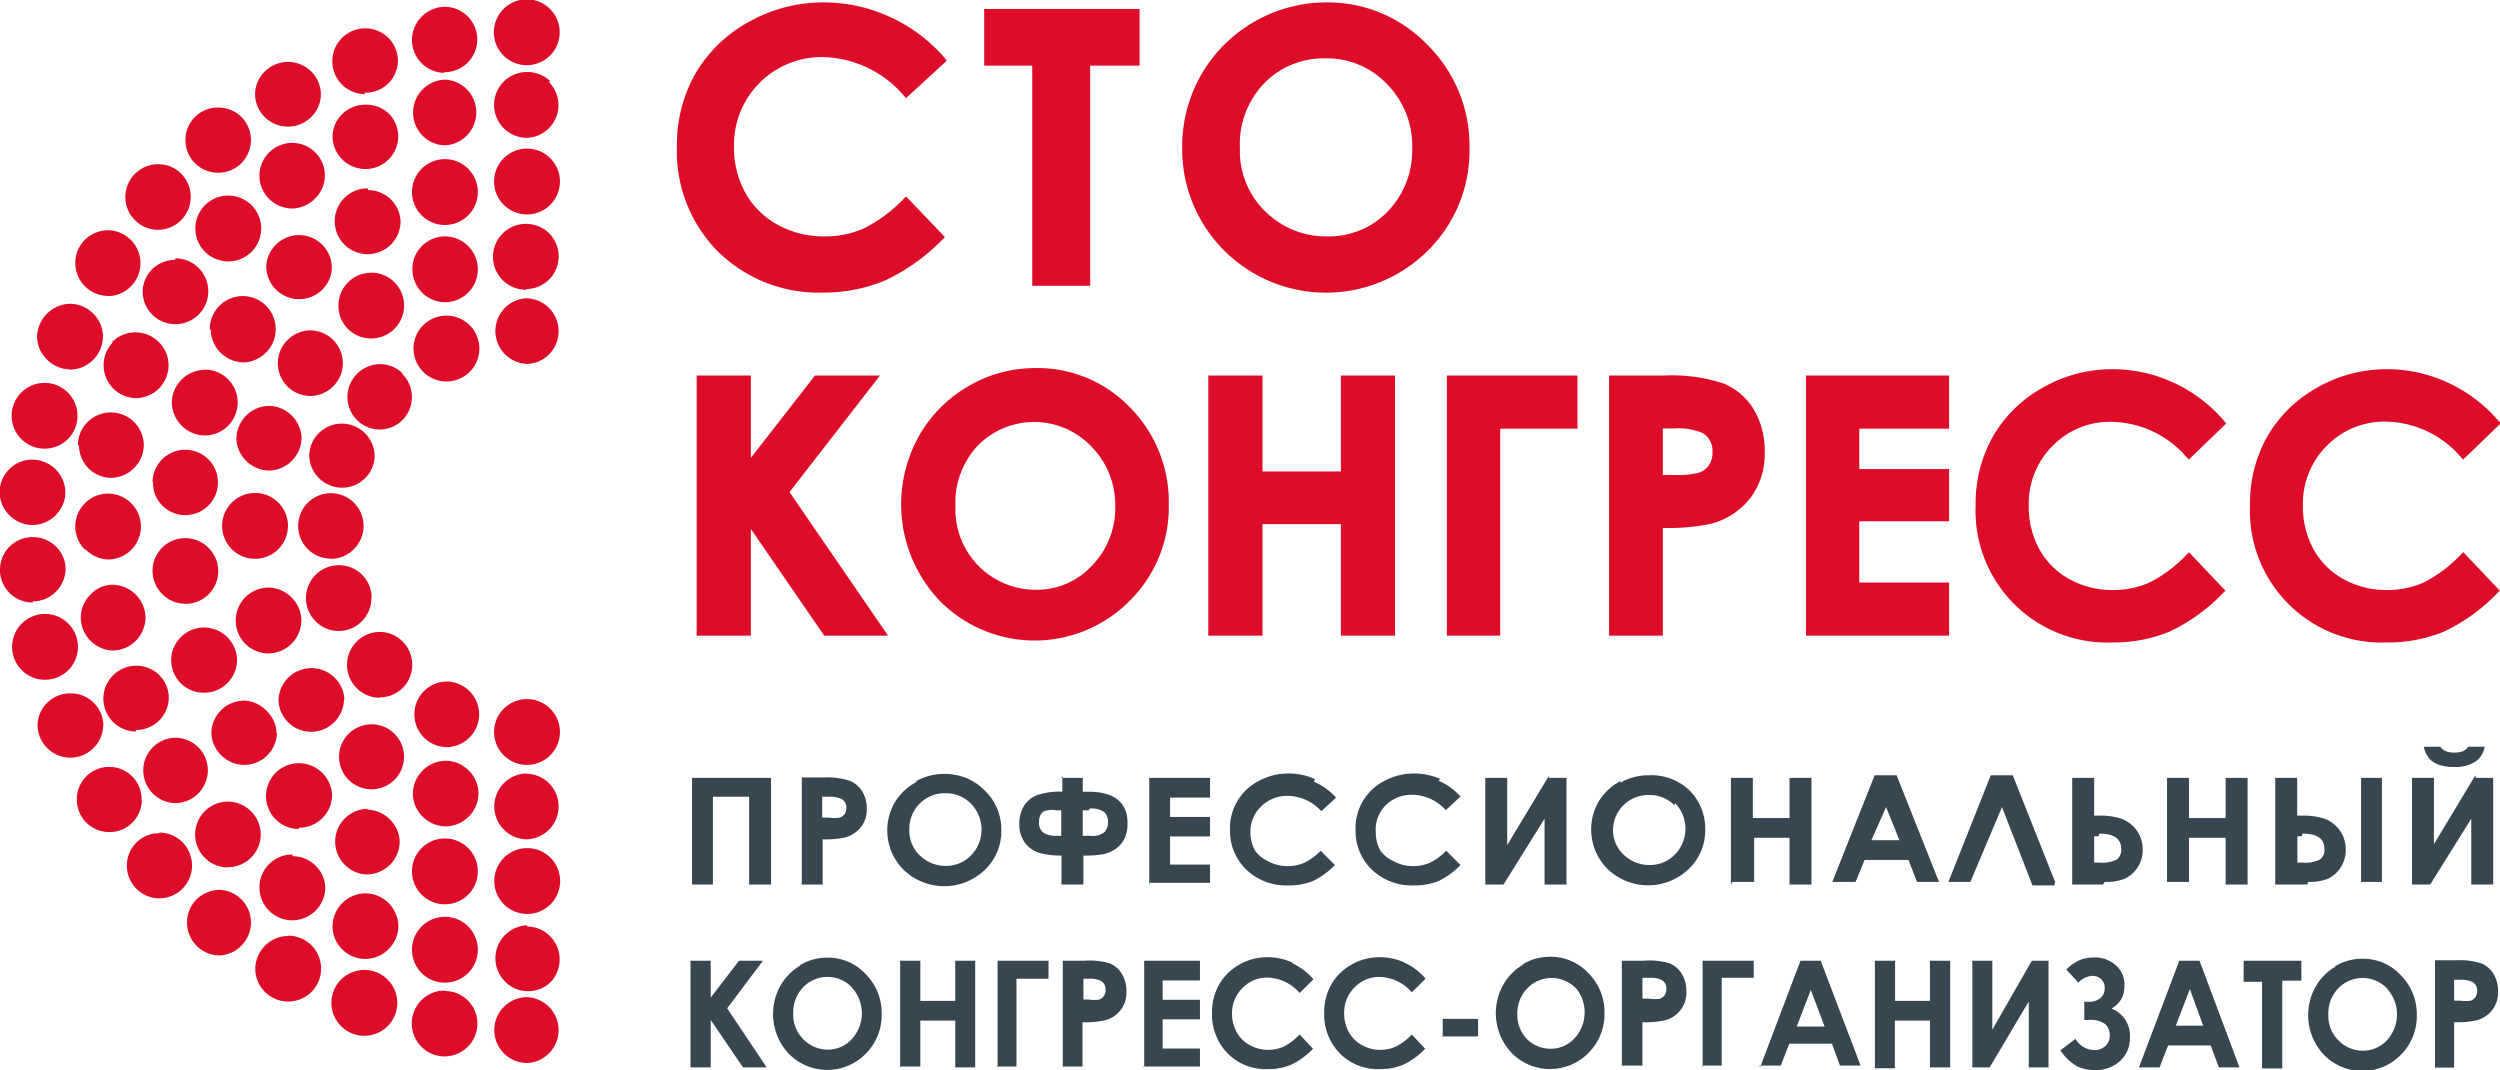 <svg id="Слой_1" data-name="Слой 1" xmlns="http://www.w3.org/2000/svg" viewBox="0 0 113.9 48.75"><defs><style>.cls-1{fill:#dd0c29;}.cls-2{fill:#364751;}</style></defs><title>cto_CONGRESS_WEB_ru</title><path class="cls-1" d="M11,32.87h0a1.52,1.52,0,0,0,1.5-1.5,1.53,1.53,0,0,0-1.5-1.5,1.39,1.39,0,0,0-1,.44,1.49,1.49,0,0,0-.45,1.06A1.52,1.52,0,0,0,11,32.87h0Z" transform="translate(-5.87 -3.23)"/><path class="cls-1" d="M19,45.87h0a1.52,1.52,0,0,0-1.5,1.49,1.5,1.5,0,0,0,1.5,1.5h0a1.49,1.49,0,0,0,0-3h0Z" transform="translate(-5.87 -3.23)"/><path class="cls-1" d="M26.18,37.89h0a1.52,1.52,0,0,0-1.5,1.48,1.47,1.47,0,0,0,.43,1.05,1.51,1.51,0,0,0,1.06.46h0a1.52,1.52,0,0,0,1.5-1.48,1.47,1.47,0,0,0-.43-1.05,1.49,1.49,0,0,0-1.06-.46h0Z" transform="translate(-5.87 -3.23)"/><path class="cls-1" d="M22.61,40.08h0a1.5,1.5,0,0,0-1.47,1.51h0a1.5,1.5,0,0,0,.46,1.06,1.46,1.46,0,0,0,1,.42h0a1.51,1.51,0,0,0,1.48-1.52,1.49,1.49,0,0,0-.46-1,1.48,1.48,0,0,0-1-.43h0Z" transform="translate(-5.87 -3.23)"/><path class="cls-1" d="M15.47,18.26A1.52,1.52,0,0,0,17,19.74h0A1.5,1.5,0,0,0,18,19.28a1.47,1.47,0,0,0,.43-1.06h0a1.5,1.5,0,0,0-3,0h0Z" transform="translate(-5.87 -3.23)"/><path class="cls-1" d="M20,18.28a1.5,1.5,0,0,0-1.05.46,1.49,1.49,0,0,0,1.06,2.53h0a1.5,1.5,0,0,0,1.06-.46,1.46,1.46,0,0,0,.42-1A1.5,1.5,0,0,0,20,18.28h0Z" transform="translate(-5.87 -3.23)"/><path class="cls-1" d="M15.19,20.08h0a1.51,1.51,0,0,0-1.06.46,1.47,1.47,0,0,0-.43,1.05,1.52,1.52,0,0,0,1.5,1.48h0a1.5,1.5,0,0,0,0-3h0Z" transform="translate(-5.87 -3.23)"/><path class="cls-1" d="M9.06,20.07h0a1.52,1.52,0,0,0,1.5-1.48,1.46,1.46,0,0,0-.43-1.06,1.5,1.5,0,0,0-1.05-.46,1.54,1.54,0,0,0-1.52,1.47A1.47,1.47,0,0,0,8,19.6a1.52,1.52,0,0,0,1.06.46h0Z" transform="translate(-5.87 -3.23)"/><path class="cls-1" d="M14.37,30.74h0a1.49,1.49,0,0,0,1-2.55,1.49,1.49,0,0,0-2.55,1.06,1.51,1.51,0,0,0,1.49,1.49h0Z" transform="translate(-5.87 -3.23)"/><path class="cls-1" d="M19.49,40.94h0A1.5,1.5,0,0,0,21,39.45,1.52,1.52,0,0,0,19.49,38h0a1.49,1.49,0,1,0,0,3h0Z" transform="translate(-5.87 -3.23)"/><path class="cls-1" d="M22.52,43.93h0a1.52,1.52,0,0,0-1.5,1.5,1.47,1.47,0,0,0,.44,1.05,1.49,1.49,0,0,0,1.06.44h0a1.52,1.52,0,0,0,1.5-1.5,1.52,1.52,0,0,0-1.5-1.49h0Z" transform="translate(-5.87 -3.23)"/><path class="cls-1" d="M17.49,25.69a1.48,1.48,0,0,0,0,3h0a1.48,1.48,0,0,0,0-3h0Z" transform="translate(-5.87 -3.23)"/><path class="cls-1" d="M26.14,45h0a1.48,1.48,0,0,0,0,3h0a1.48,1.48,0,0,0,0-3h0Z" transform="translate(-5.87 -3.23)"/><path class="cls-1" d="M18.06,33h0.05a1.52,1.52,0,0,0,1.49-1.45,1.46,1.46,0,0,0-.4-1.05A1.53,1.53,0,0,0,18.16,30h0a1.5,1.5,0,1,0-.1,3h0Z" transform="translate(-5.87 -3.23)"/><path class="cls-1" d="M18.47,36.65a1.46,1.46,0,0,0-.42-1A1.49,1.49,0,0,0,17,35.15h0a1.5,1.5,0,0,0-1.5,1.47,1.46,1.46,0,0,0,.43,1,1.49,1.49,0,0,0,1.06.46h0a1.5,1.5,0,0,0,1.5-1.47h0Z" transform="translate(-5.87 -3.23)"/><path class="cls-1" d="M19.61,23.23a1.52,1.52,0,0,0-1.48-1.51h0a1.52,1.52,0,0,0-1.49,1.48,1.47,1.47,0,0,0,.42,1,1.52,1.52,0,0,0,1.06.47h0a1.52,1.52,0,0,0,1.49-1.48h0Z" transform="translate(-5.87 -3.23)"/><path class="cls-1" d="M26.21,17.61h0a1.49,1.49,0,0,0,0,3h0a1.49,1.49,0,0,0,0-3h0Z" transform="translate(-5.87 -3.23)"/><path class="cls-1" d="M7.36,27.15h0a1.52,1.52,0,0,0,1.49-1.48,1.52,1.52,0,0,0-1.49-1.5,1.46,1.46,0,0,0-1.06.43,1.48,1.48,0,0,0-.45,1.05,1.52,1.52,0,0,0,1.49,1.5h0Z" transform="translate(-5.87 -3.23)"/><path class="cls-1" d="M9.79,28.28a1.48,1.48,0,0,0,1,.44h0a1.5,1.5,0,0,0,0-3,1.46,1.46,0,0,0-1.05.44,1.48,1.48,0,0,0,0,2.11h0Z" transform="translate(-5.87 -3.23)"/><path class="cls-1" d="M19.17,9.74a1.5,1.5,0,0,0-1.48,1.51,1.5,1.5,0,0,0,1.49,1.48h0a1.49,1.49,0,0,0,1.05-.46,1.47,1.47,0,0,0,0-2.1,1.49,1.49,0,0,0-1.06-.43h0Z" transform="translate(-5.87 -3.23)"/><path class="cls-1" d="M29.88,45.39h0a1.47,1.47,0,0,0-1,.44,1.5,1.5,0,0,0,0,2.12,1.47,1.47,0,0,0,1,.44h0A1.47,1.47,0,0,0,30.93,48a1.5,1.5,0,0,0-1.05-2.56h0Z" transform="translate(-5.87 -3.23)"/><path class="cls-1" d="M16.26,42.74h0a1.5,1.5,0,0,0,1.49-1.49,1.51,1.51,0,0,0-1.49-1.5h0a1.5,1.5,0,0,0,0,3h0Z" transform="translate(-5.87 -3.23)"/><path class="cls-1" d="M7.37,30.63a1.51,1.51,0,0,0,1.49-1.49,1.45,1.45,0,0,0-.43-1,1.5,1.5,0,0,0-1.07-.44h0a1.49,1.49,0,0,0-1.06.44,1.49,1.49,0,0,0,1.06,2.54h0Z" transform="translate(-5.87 -3.23)"/><path class="cls-1" d="M19,9h0a1.49,1.49,0,0,0,1.06-.45,1.47,1.47,0,0,0,.43-1.05,1.5,1.5,0,0,0-2.57-1,1.47,1.47,0,0,0-.43,1.05A1.5,1.5,0,0,0,19,9h0Z" transform="translate(-5.87 -3.23)"/><path class="cls-1" d="M19.19,42.16h0a1.49,1.49,0,1,0,0,3h0a1.51,1.51,0,0,0,1.5-1.48,1.47,1.47,0,0,0-.43-1,1.49,1.49,0,0,0-1.06-.44h0Z" transform="translate(-5.87 -3.23)"/><path class="cls-1" d="M12.32,39.68a1.47,1.47,0,0,0-1.46-1.51h0a1.47,1.47,0,0,0-1.49,1.46,1.48,1.48,0,0,0,1.47,1.51h0a1.47,1.47,0,0,0,1.49-1.46h0Z" transform="translate(-5.87 -3.23)"/><path class="cls-1" d="M29.9,48.66a1.5,1.5,0,0,0-1.51,1.48,1.5,1.5,0,0,0,1.47,1.52h0a1.46,1.46,0,0,0,1-.42,1.5,1.5,0,0,0-1-2.58h0Z" transform="translate(-5.87 -3.23)"/><path class="cls-1" d="M19.49,13.94h0a1.49,1.49,0,0,0-1.06.45,1.47,1.47,0,0,0-.43,1,1.5,1.5,0,0,0,1.5,1.47h0a1.49,1.49,0,0,0,1.06-.44,1.47,1.47,0,0,0,.43-1,1.5,1.5,0,0,0-1.5-1.48h0Z" transform="translate(-5.87 -3.23)"/><path class="cls-1" d="M21.56,35.12a1.46,1.46,0,0,0-.43-1,1.5,1.5,0,0,0-2.57,1,1.47,1.47,0,0,0,.42,1,1.49,1.49,0,0,0,1.06.45h0a1.5,1.5,0,0,0,1.5-1.47h0Z" transform="translate(-5.87 -3.23)"/><path class="cls-1" d="M10.58,36.29a1.48,1.48,0,0,0-1.5-1.47h0A1.49,1.49,0,0,0,8,35.27a1.46,1.46,0,0,0-.42,1,1.5,1.5,0,0,0,1.5,1.48h0a1.49,1.49,0,0,0,1.06-.45,1.47,1.47,0,0,0,.43-1h0Z" transform="translate(-5.87 -3.23)"/><path class="cls-1" d="M22.51,8h0a1.5,1.5,0,0,0-1.07.45,1.46,1.46,0,0,0-.42,1,1.5,1.5,0,0,0,1.5,1.48h0a1.49,1.49,0,0,0,1.06-.44,1.48,1.48,0,0,0,0-2.09A1.49,1.49,0,0,0,22.51,8h0Z" transform="translate(-5.87 -3.23)"/><path class="cls-1" d="M26.24,34.28h0a1.49,1.49,0,0,0-1.49,1.47,1.49,1.49,0,0,0,1.46,1.52h0A1.5,1.5,0,0,0,27.7,35.8a1.5,1.5,0,0,0-1.46-1.52h0Z" transform="translate(-5.87 -3.23)"/><path class="cls-1" d="M22.94,24a1.5,1.5,0,0,0-1.5-1.47h0a1.5,1.5,0,0,0-1.06.45,1.47,1.47,0,0,0-.42,1,1.5,1.5,0,0,0,1.5,1.47h0a1.48,1.48,0,0,0,1.06-.45A1.47,1.47,0,0,0,22.94,24h0Z" transform="translate(-5.87 -3.23)"/><path class="cls-1" d="M29.88,35.08h0a1.48,1.48,0,0,0,0,3h0a1.48,1.48,0,0,0,0-3h0Z" transform="translate(-5.87 -3.23)"/><path class="cls-1" d="M30.94,6.93a1.49,1.49,0,0,0-1.06-.42h0a1.48,1.48,0,1,0,0,3h0a1.49,1.49,0,0,0,1-2.54h0Z" transform="translate(-5.87 -3.23)"/><path class="cls-1" d="M9.47,23.52A1.48,1.48,0,0,0,11,25h0A1.49,1.49,0,0,0,12,24.53a1.47,1.47,0,0,0,.42-1.05,1.5,1.5,0,0,0-2.58-1,1.46,1.46,0,0,0-.42,1.05h0Z" transform="translate(-5.87 -3.23)"/><path class="cls-1" d="M26.13,6.86h0a1.5,1.5,0,0,0-1,2.56,1.47,1.47,0,0,0,1,.43h0a1.5,1.5,0,0,0,1-2.56,1.47,1.47,0,0,0-1-.43h0Z" transform="translate(-5.87 -3.23)"/><path class="cls-1" d="M16.27,12.14h0a1.48,1.48,0,1,0,0,3h0a1.48,1.48,0,0,0,0-3h0Z" transform="translate(-5.87 -3.23)"/><path class="cls-1" d="M29.86,38.47A1.5,1.5,0,0,0,28.39,40a1.5,1.5,0,0,0,1.48,1.47h0a1.5,1.5,0,0,0,1-2.57,1.52,1.52,0,0,0-1.06-.42h0Z" transform="translate(-5.87 -3.23)"/><path class="cls-1" d="M29.88,19.81h0a1.47,1.47,0,0,0,1-.43,1.5,1.5,0,0,0-1-2.56h0a1.47,1.47,0,0,0-1,.43,1.5,1.5,0,0,0,1,2.56h0Z" transform="translate(-5.87 -3.23)"/><path class="cls-1" d="M12.84,25.19a1.47,1.47,0,0,0,1.47,1.51h0a1.49,1.49,0,1,0-1.49-1.51h0Z" transform="translate(-5.87 -3.23)"/><path class="cls-1" d="M26.14,14a1.49,1.49,0,0,0-1.06.45,1.46,1.46,0,0,0-.42,1.05A1.5,1.5,0,0,0,26.16,17h0a1.5,1.5,0,0,0,1.48-1.51A1.5,1.5,0,0,0,26.14,14h0Z" transform="translate(-5.87 -3.23)"/><path class="cls-1" d="M20.89,28.69h0.06a1.47,1.47,0,0,0,1-.4,1.49,1.49,0,1,0-1.06.39h0Z" transform="translate(-5.87 -3.23)"/><path class="cls-1" d="M29.87,6.2h0a1.49,1.49,0,0,0,0-3h0a1.49,1.49,0,0,0,0,3h0Z" transform="translate(-5.87 -3.23)"/><path class="cls-1" d="M7.88,23.67h0A1.49,1.49,0,0,0,9.4,22.21a1.49,1.49,0,0,0-3-.07,1.5,1.5,0,0,0,1.46,1.53h0Z" transform="translate(-5.87 -3.23)"/><path class="cls-1" d="M10.82,16.72h0a1.47,1.47,0,0,0,1-.43,1.48,1.48,0,0,0,.45-1.06,1.5,1.5,0,0,0-1.48-1.51,1.54,1.54,0,0,0-1.05.43,1.5,1.5,0,0,0,1,2.56h0Z" transform="translate(-5.87 -3.23)"/><path class="cls-1" d="M11,18.84a1.5,1.5,0,0,0,1.07,2.53h0a1.5,1.5,0,0,0,1.48-1.51,1.48,1.48,0,0,0-.45-1.05,1.5,1.5,0,0,0-2.12,0h0Z" transform="translate(-5.87 -3.23)"/><path class="cls-1" d="M13.14,41.19h0a1.47,1.47,0,0,0-1.49,1.46,1.49,1.49,0,0,0,1.47,1.51h0a1.49,1.49,0,0,0,0-3h0Z" transform="translate(-5.87 -3.23)"/><path class="cls-1" d="M15.19,34.79h0a1.49,1.49,0,0,0,1.06-.46,1.47,1.47,0,0,0,.42-1.05,1.51,1.51,0,0,0-1.52-1.46,1.48,1.48,0,0,0-1.06.46,1.46,1.46,0,0,0-.42,1.05,1.48,1.48,0,0,0,1.5,1.46h0Z" transform="translate(-5.87 -3.23)"/><path class="cls-1" d="M15.89,43.77a1.55,1.55,0,0,0-1.05.42,1.5,1.5,0,0,0,1,2.57h0a1.47,1.47,0,0,0,1-.42,1.49,1.49,0,0,0-1-2.57h0Z" transform="translate(-5.87 -3.23)"/><path class="cls-1" d="M15.86,11.1h0a1.49,1.49,0,0,0,1-2.55,1.5,1.5,0,0,0-1.07-.42,1.47,1.47,0,0,0-1.47,1.46,1.48,1.48,0,0,0,1.48,1.51h0Z" transform="translate(-5.87 -3.23)"/><path class="cls-1" d="M13.11,13.7h0a1.5,1.5,0,0,0,1-2.57,1.46,1.46,0,0,0-1.06-.42,1.5,1.5,0,0,0-1.47,1.52,1.48,1.48,0,0,0,.46,1.05,1.47,1.47,0,0,0,1,.42h0Z" transform="translate(-5.87 -3.23)"/><path class="cls-1" d="M22.8,30.41a1.47,1.47,0,0,0-.44-1,1.49,1.49,0,0,0-1.05-.43h0a1.49,1.49,0,0,0,0,3h0a1.5,1.5,0,0,0,1.48-1.5h0Z" transform="translate(-5.87 -3.23)"/><path class="cls-1" d="M22.46,7.45h0A1.47,1.47,0,0,0,24,6h0a1.49,1.49,0,0,0-1.49-1.48h0a1.49,1.49,0,1,0,0,3h0Z" transform="translate(-5.87 -3.23)"/><path class="cls-1" d="M22.79,36.23a1.48,1.48,0,1,0,1.05.43,1.47,1.47,0,0,0-1.05-.43h0Z" transform="translate(-5.87 -3.23)"/><path class="cls-1" d="M22.8,15.66a1.46,1.46,0,0,0-1.06.42,1.49,1.49,0,0,0-.45,1.07,1.48,1.48,0,0,0,1.49,1.5h0a1.49,1.49,0,0,0,0-3h0Z" transform="translate(-5.87 -3.23)"/><path class="cls-1" d="M26.13,48.36h0a1.49,1.49,0,0,0,0,3h0a1.5,1.5,0,0,0,1.49-1.48,1.48,1.48,0,0,0-1.48-1.5h0Z" transform="translate(-5.87 -3.23)"/><path class="cls-1" d="M26.14,41.43h0a1.49,1.49,0,0,0,0,3h0a1.49,1.49,0,0,0,0-3h0Z" transform="translate(-5.87 -3.23)"/><path class="cls-1" d="M26.14,10.48h0a1.49,1.49,0,0,0,0,3h0a1.49,1.49,0,1,0,0-3h0Z" transform="translate(-5.87 -3.23)"/><path class="cls-1" d="M26.12,6.52h0a1.49,1.49,0,0,0,1.06-.44,1.49,1.49,0,0,0-1-2.54A1.5,1.5,0,0,0,25.07,4a1.5,1.5,0,0,0,1,2.55h0Z" transform="translate(-5.87 -3.23)"/><path class="cls-1" d="M22.62,11.81h0a1.48,1.48,0,1,0,0,3h0a1.5,1.5,0,0,0,1.5-1.47,1.47,1.47,0,0,0-.42-1,1.49,1.49,0,0,0-1.06-.45h0Z" transform="translate(-5.87 -3.23)"/><path class="cls-1" d="M29.89,41.87h0a1.49,1.49,0,1,0,0,3h0a1.49,1.49,0,0,0,0-3h0Z" transform="translate(-5.87 -3.23)"/><path class="cls-1" d="M29.88,16.4h0a1.49,1.49,0,0,0,1-2.55,1.49,1.49,0,0,0-1.05-.42h0a1.48,1.48,0,1,0,0,3h0Z" transform="translate(-5.87 -3.23)"/><path class="cls-1" d="M22.47,47.42h0a1.49,1.49,0,0,0,0,3h0a1.49,1.49,0,0,0,0-3h0Z" transform="translate(-5.87 -3.23)"/><path class="cls-1" d="M13.85,15.07a1.49,1.49,0,0,0-1.06.44,1.47,1.47,0,0,0-.42,1.05A1.49,1.49,0,0,0,13.86,18h0a1.48,1.48,0,0,0,0-3h0Z" transform="translate(-5.87 -3.23)"/><path class="cls-1" d="M29.88,10h0a1.49,1.49,0,1,0,0,3h0a1.49,1.49,0,0,0,0-3h0Z" transform="translate(-5.87 -3.23)"/><path class="cls-1" d="M13.86,39.82h0a1.5,1.5,0,0,0,1.48-1.5,1.48,1.48,0,0,0-.44-1.05,1.53,1.53,0,0,0-1.06-.43,1.49,1.49,0,0,0-1,2.55,1.48,1.48,0,0,0,1,.43h0Z" transform="translate(-5.87 -3.23)"/><path class="cls-1" d="M23.16,35h0a1.47,1.47,0,0,0,1.49-1.47,1.49,1.49,0,0,0-1.47-1.51h0a1.49,1.49,0,0,0,0,3h0Z" transform="translate(-5.87 -3.23)"/><path class="cls-1" d="M12.05,36.49h0A1.49,1.49,0,0,0,13.56,35,1.47,1.47,0,0,0,13.14,34a1.49,1.49,0,0,0-1.06-.44h0a1.49,1.49,0,1,0,0,3h0Z" transform="translate(-5.87 -3.23)"/><path class="cls-1" d="M7.93,34.2a1.5,1.5,0,1,0-1.06-.43,1.48,1.48,0,0,0,1.06.43h0Z" transform="translate(-5.87 -3.23)"/><path class="cls-1" d="M24.23,20.26a1.46,1.46,0,0,0-1.05-.44,1.5,1.5,0,0,0-1.48,1.5,1.48,1.48,0,0,0,1.49,1.48h0a1.48,1.48,0,0,0,1-2.54h0Z" transform="translate(-5.87 -3.23)"/><path class="cls-2" d="M37.33,51.86h0.92V49.7l1.47,2.16H40.8L39,49.17,40.63,47H39.54l-1.29,1.68V47H37.33v4.86h0Zm5-4.64a2.48,2.48,0,0,0-.91.93,2.64,2.64,0,0,0,.38,3.08,2.45,2.45,0,0,0,3.52,0,2.49,2.49,0,0,0,.72-1.8,2.51,2.51,0,0,0-.73-1.82,2.34,2.34,0,0,0-1.74-.75,2.41,2.41,0,0,0-1.25.34h0Zm2.35,1a1.74,1.74,0,0,1,0,2.35,1.46,1.46,0,0,1-1.1.48,1.54,1.54,0,0,1-1-.37,1.57,1.57,0,0,1-.57-1.28,1.65,1.65,0,0,1,.45-1.19,1.54,1.54,0,0,1,2.22,0h0Zm2.15,3.6H47.8V49.73h1.59v2.13H50.3V47H49.39v1.83H47.8V47H46.88v4.86h0Zm4.45,0h0.9v-4h1.46V47H51.32v4.86h0Zm3,0h0.91V49.8a4,4,0,0,0,1-.08,1.29,1.29,0,0,0,1-1.32,1.49,1.49,0,0,0-.2-0.79,1.15,1.15,0,0,0-.54-0.48A3.11,3.11,0,0,0,55.29,47h-1v4.86h0Zm0.91-4h0.26a1.19,1.19,0,0,1,.58.1,0.44,0.44,0,0,1,.21.41,0.49,0.49,0,0,1-.08.28,0.42,0.42,0,0,1-.21.16,1.52,1.52,0,0,1-.47,0H55.23v-1h0Zm2.75,4h2.6V51h-1.7V49.67h1.7V48.78h-1.7V47.9h1.7V47H58v4.86h0Zm6.82-4.73a2.66,2.66,0,0,0-1.14-.25,2.56,2.56,0,0,0-1.29.34,2.41,2.41,0,0,0-.92.91,2.56,2.56,0,0,0-.32,1.29,2.52,2.52,0,0,0,.71,1.84,2.44,2.44,0,0,0,1.82.72,2.68,2.68,0,0,0,1.07-.2,3.38,3.38,0,0,0,1-.73l-0.61-.65a2.59,2.59,0,0,1-.72.55,1.71,1.71,0,0,1-.72.15,1.68,1.68,0,0,1-.84-0.22,1.5,1.5,0,0,1-.59-0.59A1.76,1.76,0,0,1,62,49.42a1.61,1.61,0,0,1,.47-1.17,1.55,1.55,0,0,1,1.15-.48,2,2,0,0,1,1.46.7l0.63-.62a2.72,2.72,0,0,0-.94-0.72h0Zm5.11,0a2.66,2.66,0,0,0-1.14-.25,2.56,2.56,0,0,0-1.29.34,2.41,2.41,0,0,0-.92.91,2.56,2.56,0,0,0-.32,1.29,2.52,2.52,0,0,0,.71,1.84,2.44,2.44,0,0,0,1.82.72,2.68,2.68,0,0,0,1.07-.2,3.38,3.38,0,0,0,1-.73l-0.61-.65a2.59,2.59,0,0,1-.72.55,1.71,1.71,0,0,1-.72.15,1.68,1.68,0,0,1-.84-0.22,1.51,1.51,0,0,1-.59-0.59,1.76,1.76,0,0,1-.21-0.86,1.61,1.61,0,0,1,.47-1.17,1.55,1.55,0,0,1,1.15-.48,2,2,0,0,1,1.46.7l0.63-.62a2.72,2.72,0,0,0-.94-0.72h0Zm1.69,3.36h1.65V49.65H71.6v0.84h0Zm3.7-3.27a2.47,2.47,0,0,0-.91.93,2.64,2.64,0,0,0,.38,3.08,2.45,2.45,0,0,0,3.52,0,2.49,2.49,0,0,0,.72-1.8,2.51,2.51,0,0,0-.73-1.82,2.34,2.34,0,0,0-1.74-.75,2.41,2.41,0,0,0-1.25.34h0Zm2.35,1a1.74,1.74,0,0,1,0,2.35,1.46,1.46,0,0,1-1.1.48,1.54,1.54,0,0,1-1-.37A1.57,1.57,0,0,1,75,49.45a1.65,1.65,0,0,1,.45-1.19,1.54,1.54,0,0,1,2.22,0h0Zm2.15,3.6H80.7V49.8a4,4,0,0,0,1-.08,1.29,1.29,0,0,0,1-1.32,1.49,1.49,0,0,0-.2-0.79,1.15,1.15,0,0,0-.54-0.48A3.11,3.11,0,0,0,80.76,47h-1v4.86h0Zm0.91-4H81a1.19,1.19,0,0,1,.58.1,0.44,0.44,0,0,1,.21.41,0.49,0.49,0,0,1-.08.28,0.42,0.42,0,0,1-.21.16,1.52,1.52,0,0,1-.47,0H80.7v-1h0Zm2.74,4h0.9v-4h1.46V47H83.44v4.86h0Zm2.62,0H87l0.39-1h1.94l0.37,1h0.94L88.82,47H87.9l-1.84,4.86h0ZM89,50H87.73l0.64-1.67L89,50h0Zm2.28,1.9h0.92V49.73H93.8v2.13h0.92V47H93.8v1.83H92.21V47H91.29v4.86h0ZM98.44,47l-1.8,3.14V47H95.73v4.86h0.79l1.78-3v3H99.2V47H98.44Zm1.32,4.11a2.26,2.26,0,0,0,.76.71,1.84,1.84,0,0,0,.79.16,1.62,1.62,0,0,0,1.15-.41,1.41,1.41,0,0,0,.45-1.09,1.32,1.32,0,0,0-.84-1.3,1.24,1.24,0,0,0,.5-0.53,1.5,1.5,0,0,0,.09-0.51,1.18,1.18,0,0,0-.4-0.94,1.44,1.44,0,0,0-1-.35,2.07,2.07,0,0,0-.53.08,2,2,0,0,0-.72.47L100.56,48a0.93,0.93,0,0,1,.63-0.31,0.57,0.57,0,0,1,.41.15,0.55,0.55,0,0,1,.16.41,0.58,0.58,0,0,1-.19.45,0.79,0.79,0,0,1-.55.17h-0.19v0.83H101a1.15,1.15,0,0,1,.8.2,0.69,0.69,0,0,1,.19.5,0.64,0.64,0,0,1-.2.49,0.73,0.73,0,0,1-.52.18,1,1,0,0,1-.84-0.51l-0.69.52h0Zm3.56,0.75h0.94l0.39-1h1.94l0.37,1h0.94L106.08,47h-0.92l-1.84,4.86h0Zm2.94-1.9H105l0.64-1.67L106.26,50h0Zm1.82-2h0.85v3.95h0.92V47.91h0.87V47h-2.63v0.91h0Zm4.19-.69a2.48,2.48,0,0,0-.91.93,2.64,2.64,0,0,0,.38,3.08,2.45,2.45,0,0,0,3.52,0,2.49,2.49,0,0,0,.72-1.8,2.51,2.51,0,0,0-.73-1.82,2.34,2.34,0,0,0-1.74-.75,2.4,2.4,0,0,0-1.25.34h0Zm2.35,1a1.74,1.74,0,0,1,0,2.35,1.46,1.46,0,0,1-1.1.48,1.53,1.53,0,0,1-1-.37,1.57,1.57,0,0,1-.57-1.28,1.65,1.65,0,0,1,.45-1.19,1.54,1.54,0,0,1,2.22,0h0Zm2.15,3.6h0.91V49.8a4,4,0,0,0,1-.08,1.29,1.29,0,0,0,1-1.32,1.49,1.49,0,0,0-.2-0.79,1.15,1.15,0,0,0-.54-0.48,3.11,3.11,0,0,0-1.13-.15h-1v4.86h0Zm0.91-4h0.26a1.19,1.19,0,0,1,.58.1,0.44,0.44,0,0,1,.21.41,0.49,0.49,0,0,1-.08.28,0.42,0.42,0,0,1-.21.16,1.52,1.52,0,0,1-.47,0h-0.29v-1h0Z" transform="translate(-5.87 -3.23)"/><path class="cls-2" d="M37.35,43.53h1v-4H40v4h1V38.67h-3.6v4.86h0Zm5,0h1V41.47a4.41,4.41,0,0,0,1-.08,1.42,1.42,0,0,0,.74-0.47,1.3,1.3,0,0,0,.27-0.85,1.44,1.44,0,0,0-.21-0.79,1.2,1.2,0,0,0-.57-0.48,3.42,3.42,0,0,0-1.18-.15h-1v4.86h0Zm1-4H43.6a1.31,1.31,0,0,1,.61.1,0.44,0.44,0,0,1,.22.41,0.47,0.47,0,0,1-.08.28,0.44,0.44,0,0,1-.22.16,1.68,1.68,0,0,1-.5,0h-0.3v-1h0Zm4.29-.68a2.53,2.53,0,0,0-1,.93,2.54,2.54,0,0,0,.4,3.08,2.67,2.67,0,0,0,3.7,0,2.42,2.42,0,0,0,.75-1.8,2.45,2.45,0,0,0-.76-1.82,2.52,2.52,0,0,0-1.83-.75,2.63,2.63,0,0,0-1.31.34h0Zm2.47,1a1.68,1.68,0,0,1,0,2.35,1.58,1.58,0,0,1-1.15.48,1.66,1.66,0,0,1-1.06-.37,1.54,1.54,0,0,1-.6-1.28,1.61,1.61,0,0,1,1.64-1.66,1.59,1.59,0,0,1,1.17.48h0Zm4.16-1.26V39.3a3.18,3.18,0,0,0-1.16.16,1.23,1.23,0,0,0-.59.49,1.52,1.52,0,0,0-.21.82,1.38,1.38,0,0,0,.26.86,1.28,1.28,0,0,0,.66.46,3.65,3.65,0,0,0,1,.12v1.32h1V42.21a5,5,0,0,0,.89-0.06,1.53,1.53,0,0,0,.57-0.24,1.22,1.22,0,0,0,.41-0.47,1.56,1.56,0,0,0,.14-0.7q0-1.44-1.8-1.44H55.2V38.67h-1Zm0,2.72H54a1.07,1.07,0,0,1-.59-0.14,0.55,0.55,0,0,1-.2-0.49,0.6,0.6,0,0,1,.17-0.46A1,1,0,0,1,54,40.15h0.22v1.24h0Zm1.24-1.24a1,1,0,0,1,.67.16,0.59,0.59,0,0,1,.17.45,0.66,0.66,0,0,1-.16.46,0.86,0.86,0,0,1-.64.17H55.2V40.15h0.28Zm2.75,3.38H61V42.62H59.18V41.34H61V40.45H59.18V39.57H61V38.67H58.23v4.86h0Zm7.51-4.73a2.92,2.92,0,0,0-1.19-.25,2.8,2.8,0,0,0-1.36.34,2.4,2.4,0,0,0-1.31,2.2,2.45,2.45,0,0,0,.74,1.84,2.64,2.64,0,0,0,1.91.72,2.94,2.94,0,0,0,1.13-.2,3.55,3.55,0,0,0,1-.73l-0.65-.65a2.72,2.72,0,0,1-.75.55,1.88,1.88,0,0,1-.76.15,1.83,1.83,0,0,1-.88-0.22A1.54,1.54,0,0,1,63.06,42a1.7,1.7,0,0,1-.22-0.86,1.57,1.57,0,0,1,.49-1.17,1.67,1.67,0,0,1,1.21-.48,2.09,2.09,0,0,1,1.53.7l0.67-.62a2.84,2.84,0,0,0-1-.72h0Zm5.72,0a2.92,2.92,0,0,0-1.19-.25,2.8,2.8,0,0,0-1.36.34,2.4,2.4,0,0,0-1.31,2.2,2.45,2.45,0,0,0,.74,1.84,2.64,2.64,0,0,0,1.91.72,2.94,2.94,0,0,0,1.13-.2,3.55,3.55,0,0,0,1-.73l-0.65-.65a2.72,2.72,0,0,1-.75.55,1.88,1.88,0,0,1-.76.15,1.83,1.83,0,0,1-.88-0.22A1.54,1.54,0,0,1,68.77,42a1.7,1.7,0,0,1-.22-0.86A1.57,1.57,0,0,1,69,39.92a1.67,1.67,0,0,1,1.21-.48,2.09,2.09,0,0,1,1.53.7l0.67-.62a2.84,2.84,0,0,0-1-.72h0Zm4.94-.13-1.89,3.14V38.67h-1v4.86h0.83l1.87-3v3h1V38.67h-0.8Zm3.28,0.22a2.54,2.54,0,0,0-1,.93,2.54,2.54,0,0,0,.4,3.08,2.67,2.67,0,0,0,3.7,0,2.42,2.42,0,0,0,.75-1.8,2.45,2.45,0,0,0-.76-1.82A2.52,2.52,0,0,0,81,38.55a2.63,2.63,0,0,0-1.31.34h0Zm2.47,1a1.68,1.68,0,0,1,0,2.35,1.58,1.58,0,0,1-1.16.48,1.67,1.67,0,0,1-1.06-.37,1.54,1.54,0,0,1-.6-1.28A1.61,1.61,0,0,1,81,39.45a1.59,1.59,0,0,1,1.17.48h0Zm2.61,3.6h1V41.4H87.4v2.13h1V38.67h-1V40.5H85.73V38.67h-1v4.86h0Zm4.62,0h1l0.41-1h2l0.39,1h1l-1.93-4.86h-1l-1.93,4.86h0Zm3.09-1.9H91.13L91.8,40l0.67,1.67h0Zm7,1.9-1.93-4.86h-1l-1.93,4.86h1L97.08,40l1.39,3.57h1Zm2.26,0a2.3,2.3,0,0,0,.9-0.14,1.43,1.43,0,0,0,.83-1.34,1.47,1.47,0,0,0-1-1.41,3.15,3.15,0,0,0-1-.13h-0.21V38.67h-1v4.86h1.4Zm-0.25-2.2q1,0,1,.69a0.55,0.55,0,0,1-.2.49,1.5,1.5,0,0,1-.79.14h-0.24V41.33h0.2Zm3.09,2.2h1V41.4h1.67v2.13h1V38.67h-1V40.5h-1.67V38.67h-1v4.86h0Zm8.84,0h0.95V38.67h-0.95v4.86h0Zm-2.42,0a2.29,2.29,0,0,0,.9-0.14,1.43,1.43,0,0,0,.82-1.34,1.47,1.47,0,0,0-1-1.41,3.14,3.14,0,0,0-1-.13h-0.21V38.67h-1v4.86H111Zm-0.25-2.2q1,0,1,.69a0.56,0.56,0,0,1-.2.49,1.5,1.5,0,0,1-.79.14h-0.24V41.33h0.2Zm7.88-2.66-1.89,3.14V38.67h-1v4.86h0.83l1.87-3v3h1V38.67h-0.8Zm-2.16-.82a1.11,1.11,0,0,0,.46.33,1.91,1.91,0,0,0,.71.11,1.63,1.63,0,0,0,1-.25,1,1,0,0,0,.41-0.67h-0.75a0.5,0.5,0,0,1-.21.19,1.07,1.07,0,0,1-.42.08,1,1,0,0,1-.39-0.07,0.54,0.54,0,0,1-.25-0.2h-0.75a1,1,0,0,0,.22.49h0Z" transform="translate(-5.87 -3.23)"/><polygon class="cls-1" points="61.09 21.48 57.52 21.48 57.52 17.11 55.05 17.11 55.05 28.96 57.52 28.96 57.52 23.88 61.09 23.88 61.09 28.96 63.56 28.96 63.56 17.11 61.09 17.11 61.09 21.48"/><path class="cls-1" d="M53.05,20a6,6,0,0,0-3.07.83,6.09,6.09,0,0,0-2.24,2.26,6.38,6.38,0,0,0,.93,7.5,6.08,6.08,0,0,0,8.68,0,6,6,0,0,0,1.77-4.39,6.11,6.11,0,0,0-1.79-4.43A5.82,5.82,0,0,0,53.05,20Zm3.63,6.24A3.77,3.77,0,0,1,55.62,29a3.43,3.43,0,0,1-2.55,1.1A3.66,3.66,0,0,1,49.4,26.3a3.81,3.81,0,0,1,1-2.75,3.6,3.6,0,0,1,5.17,0A3.79,3.79,0,0,1,56.68,26.29Z" transform="translate(-5.87 -3.23)"/><polygon class="cls-1" points="40.09 17.11 37.13 17.11 34.21 20.86 34.21 17.11 31.74 17.11 31.74 28.96 34.21 28.96 34.21 24.1 37.55 28.96 40.46 28.96 35.97 22.42 40.09 17.11"/><polygon class="cls-1" points="82.28 28.96 88.8 28.96 88.8 26.54 84.71 26.54 84.71 23.75 88.8 23.75 88.8 21.37 84.71 21.37 84.71 19.53 88.8 19.53 88.8 17.11 82.28 17.11 82.28 28.96"/><path class="cls-1" d="M102.09,22.45a4.61,4.61,0,0,1,3.41,1.62l0.09,0.1,1.71-1.65-0.08-.09a6.71,6.71,0,0,0-2.31-1.76,6.62,6.62,0,0,0-2.79-.62,6.38,6.38,0,0,0-3.18.84,6,6,0,0,0-2.27,2.22,6.22,6.22,0,0,0-.79,3.15,6,6,0,0,0,6.22,6.24,6.67,6.67,0,0,0,2.63-.5,8.3,8.3,0,0,0,2.44-1.77l0.09-.09-1.66-1.75-0.09.09a6.14,6.14,0,0,1-1.69,1.28,4,4,0,0,1-1.68.35,4,4,0,0,1-2-.5,3.48,3.48,0,0,1-1.36-1.36,4.06,4.06,0,0,1-.48-2,3.71,3.71,0,0,1,1.09-2.71A3.64,3.64,0,0,1,102.09,22.45Z" transform="translate(-5.87 -3.23)"/><path class="cls-1" d="M118,28.48a6.13,6.13,0,0,1-1.69,1.28,4,4,0,0,1-1.68.35,4,4,0,0,1-2-.5,3.48,3.48,0,0,1-1.36-1.36,4.07,4.07,0,0,1-.48-2,3.71,3.71,0,0,1,1.09-2.71,3.64,3.64,0,0,1,2.68-1.1A4.6,4.6,0,0,1,118,24.07l0.09,0.1,1.71-1.65-0.08-.09a6.7,6.7,0,0,0-2.31-1.76,6.62,6.62,0,0,0-2.79-.62,6.38,6.38,0,0,0-3.18.84,6,6,0,0,0-2.27,2.22,6.22,6.22,0,0,0-.79,3.15,6,6,0,0,0,6.22,6.24,6.67,6.67,0,0,0,2.63-.5,8.3,8.3,0,0,0,2.44-1.77l0.09-.09-1.66-1.75Z" transform="translate(-5.87 -3.23)"/><path class="cls-1" d="M84.39,20.7a7.59,7.59,0,0,0-2.76-.36H79.18V32.19h2.45V27.28a9.2,9.2,0,0,0,2.21-.19,3.39,3.39,0,0,0,1.77-1.16,3.32,3.32,0,0,0,.66-2.1,3.68,3.68,0,0,0-.5-1.95A2.91,2.91,0,0,0,84.39,20.7Zm-0.5,3.13a1,1,0,0,1-.16.59,0.88,0.88,0,0,1-.44.34,3.64,3.64,0,0,1-1.09.11H81.63V22.75h0.49a2.83,2.83,0,0,1,1.32.21A0.93,0.93,0,0,1,83.89,23.83Z" transform="translate(-5.87 -3.23)"/><polygon class="cls-1" points="65.92 28.96 68.35 28.96 68.35 19.53 71.87 19.53 71.87 17.11 65.92 17.11 65.92 28.96"/><polygon class="cls-1" points="47.03 13.02 49.67 13.02 49.67 2.99 51.92 2.99 51.92 0.41 44.84 0.41 44.84 2.99 47.03 2.99 47.03 13.02"/><path class="cls-1" d="M70.9,5.27a6.28,6.28,0,0,0-4.6-1.93,6.59,6.59,0,0,0-5.7,3.29,6.56,6.56,0,0,0-.87,3.32,6.53,6.53,0,0,0,1.87,4.65,6.57,6.57,0,0,0,9.32.05A6.39,6.39,0,0,0,72.82,10,6.46,6.46,0,0,0,70.9,5.27Zm-4.62.62a3.75,3.75,0,0,1,2.79,1.18h0A4,4,0,0,1,70.21,10a4,4,0,0,1-1.14,2.89A3.72,3.72,0,0,1,66.32,14a3.92,3.92,0,0,1-2.54-.9A3.84,3.84,0,0,1,62.36,10,4,4,0,0,1,63.49,7,3.77,3.77,0,0,1,66.28,5.89Z" transform="translate(-5.87 -3.23)"/><path class="cls-1" d="M43.39,16.56A7.22,7.22,0,0,0,46.21,16a8.91,8.91,0,0,0,2.62-1.88l0.09-.09-1.77-1.85-0.09.09a6.6,6.6,0,0,1-1.82,1.36,4.38,4.38,0,0,1-1.82.37,4.3,4.3,0,0,1-2.12-.53,3.73,3.73,0,0,1-1.47-1.45,4.3,4.3,0,0,1-.52-2.13,4,4,0,0,1,4.06-4.06A5,5,0,0,1,47.06,7.6L47.15,7.7,49,6,48.9,5.86A7.18,7.18,0,0,0,46.41,4h0a7.17,7.17,0,0,0-3-.66A6.91,6.91,0,0,0,40,4.22a6.37,6.37,0,0,0-2.44,2.35,6.56,6.56,0,0,0-.85,3.35,6.47,6.47,0,0,0,1.87,4.77A6.54,6.54,0,0,0,43.39,16.56Z" transform="translate(-5.87 -3.23)"/></svg>